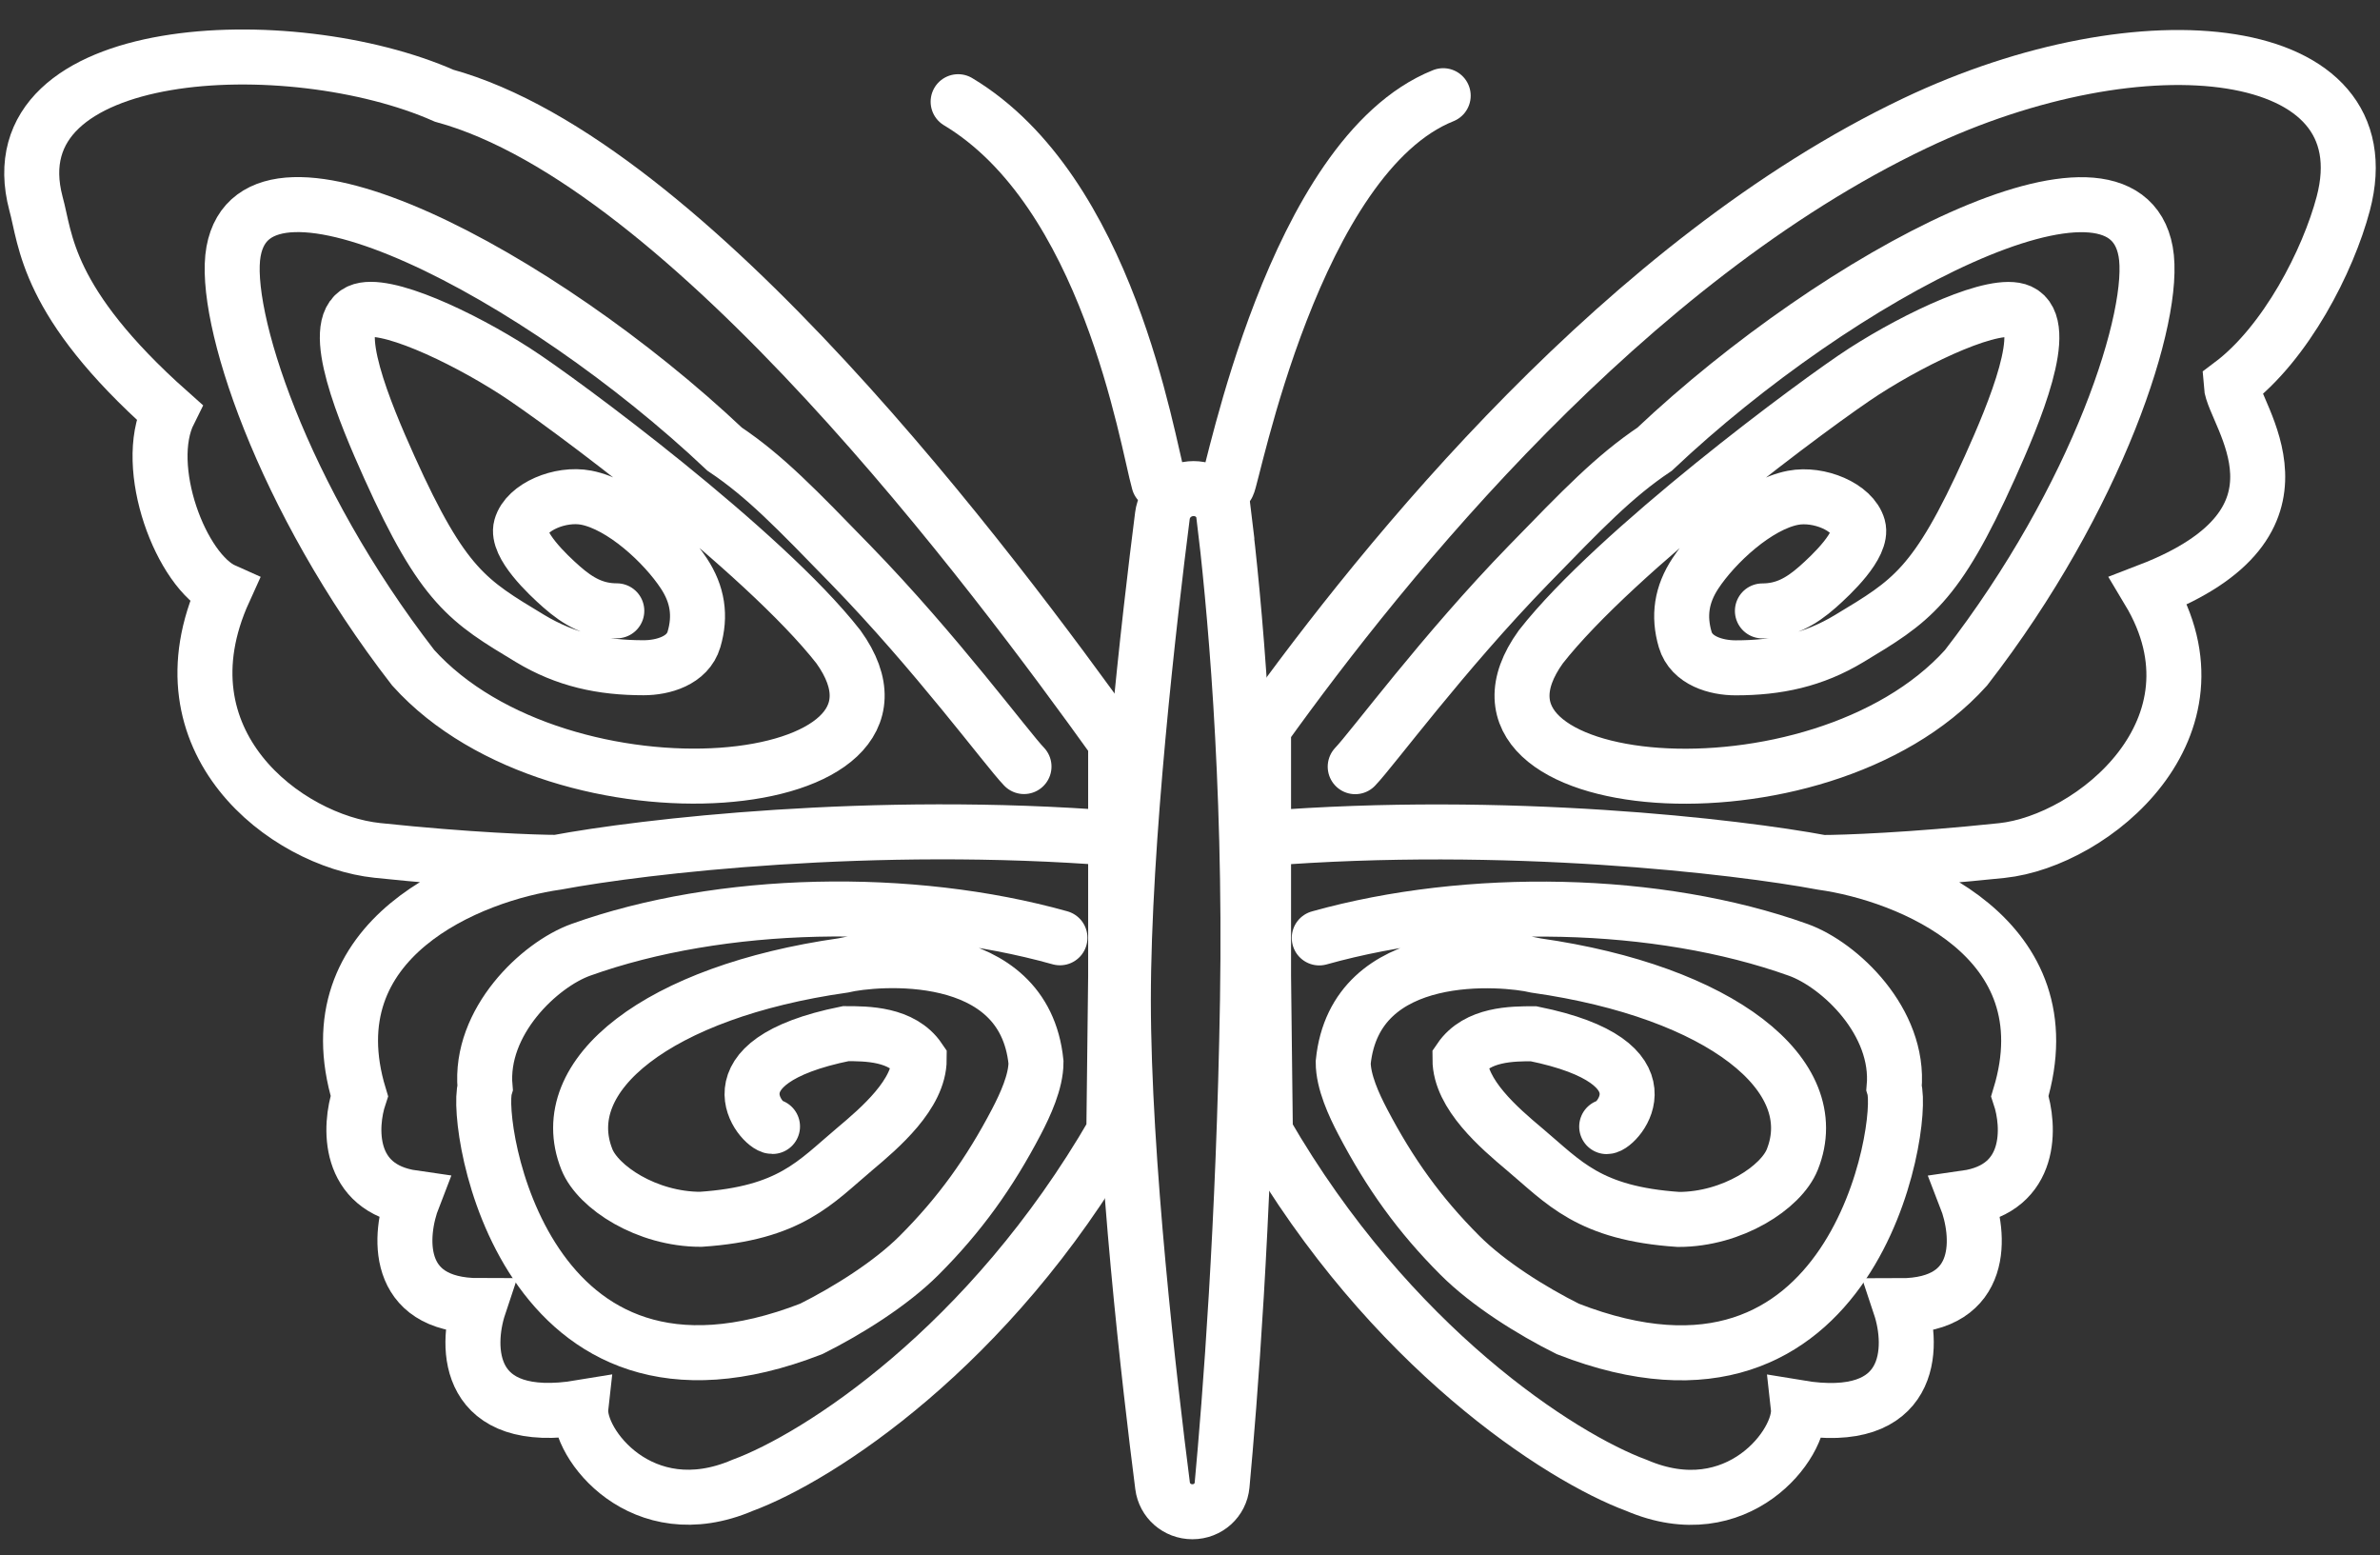 <svg width="75" height="49" viewBox="0 0 75 49" fill="none" xmlns="http://www.w3.org/2000/svg">
<rect x="0" y="0" width="75" height="49" fill="#333333" stroke="none"/>
<g id="Group 1171275520">
<path id="Vector 97" d="M17.55 27.169C16.858 27.169 14.758 27.094 11.889 26.792C9.021 26.49 4.898 23.375 7.064 18.61C5.705 18.006 4.465 14.711 5.331 12.978C1.433 9.513 1.448 7.544 1.133 6.412C-0.226 1.279 9.152 0.877 13.995 3.015C21.694 5.129 31.32 18.028 35.157 23.375V26.415M17.55 27.169C14.846 27.547 9.813 29.547 11.323 34.529C11.009 35.472 10.908 37.435 13.021 37.737C12.581 38.869 12.38 41.133 15.097 41.133C14.657 42.454 14.682 44.945 18.305 44.342C18.179 45.474 20.23 48.153 23.4 46.795C25.79 45.914 31.175 42.454 35.1 35.661L35.157 30.755V26.415M17.55 27.169C20.23 26.666 27.504 25.811 35.157 26.415" stroke="white" stroke-width="1.733" stroke-linecap="round"/>
<path id="Rectangle 40867" d="M36.631 16.246C36.693 15.76 37.108 15.393 37.613 15.393C38.11 15.393 38.508 15.749 38.565 16.214L39.425 16.11L38.565 16.214C38.88 18.805 39.427 24.424 39.312 31.495C39.197 38.553 38.754 44.167 38.511 46.788C38.467 47.261 38.069 47.627 37.576 47.627C37.092 47.627 36.695 47.275 36.636 46.81C36.233 43.664 35.4 36.526 35.4 31.51C35.4 26.513 36.227 19.411 36.631 16.246Z" stroke="white" stroke-width="1.733"/>
<path id="Vector 100" d="M32.269 24.15C31.731 23.592 29.502 20.562 26.802 17.787C25.098 16.036 24.118 15.01 22.834 14.149C16.994 8.634 8.081 3.959 7.36 7.922C6.999 9.905 8.87 15.679 13.021 21.037C17.697 26.226 29.816 25.094 26.419 20.376C24.06 17.362 17.697 12.639 16.229 11.696C14.531 10.604 12.094 9.462 11.323 9.809C10.338 10.252 11.502 13.017 12.266 14.715C13.965 18.489 14.757 18.942 16.701 20.114C17.833 20.796 18.97 21.037 20.281 21.037C20.892 21.037 21.672 20.816 21.869 20.145C22.089 19.398 21.985 18.725 21.549 18.064C20.933 17.128 19.614 15.898 18.473 15.679C17.657 15.523 16.595 15.967 16.418 16.602C16.262 17.16 17.253 18.099 17.697 18.489C18.225 18.954 18.741 19.244 19.437 19.244" stroke="white" stroke-width="1.733" stroke-linecap="round"/>
<path id="Vector 101" d="M33.402 29.545C28.684 28.224 22.718 28.341 18.305 29.923C17.002 30.39 15.098 32.187 15.286 34.263C14.941 35.426 16.513 45.396 25.571 41.864C26.707 41.295 28.066 40.448 28.967 39.547C30.247 38.266 31.18 36.963 32.029 35.343C32.308 34.808 32.647 34.078 32.647 33.466C32.27 29.734 27.556 30.181 26.567 30.416C20.759 31.244 17.429 33.865 18.494 36.527C18.846 37.407 20.381 38.414 22.08 38.414C24.91 38.226 25.691 37.246 26.933 36.202C27.729 35.534 28.967 34.473 28.967 33.367C28.422 32.565 27.309 32.565 26.65 32.565C22.195 33.466 24.017 35.489 24.344 35.489" stroke="white" stroke-width="1.733" stroke-linecap="round"/>
<path id="Vector 102" d="M57.425 27.173C58.117 27.173 60.217 27.098 63.086 26.796C65.954 26.494 70.308 22.942 67.71 18.61C73.341 16.444 70.371 13.056 70.308 12.112C72.041 10.812 73.366 8.213 73.842 6.416C75.201 1.283 67.559 0.447 60.345 3.882C51.249 8.213 43.655 17.595 39.818 22.942V26.418M57.425 27.173C60.129 27.55 65.162 29.551 63.652 34.532C63.966 35.476 64.067 37.438 61.953 37.74C62.394 38.873 62.595 41.137 59.878 41.137C60.318 42.458 60.293 44.949 56.67 44.345C56.796 45.477 54.745 48.157 51.575 46.798C49.185 45.917 43.8 42.458 39.875 35.665L39.818 30.758V26.418M57.425 27.173C54.745 26.67 47.471 25.814 39.818 26.418" stroke="white" stroke-width="1.733" stroke-linecap="round"/>
<path id="Vector 103" d="M42.706 24.154C43.244 23.596 45.473 20.565 48.173 17.79C49.876 16.039 50.857 15.014 52.141 14.152C57.98 8.638 66.894 3.962 67.615 7.925C67.975 9.909 66.105 15.683 61.953 21.04C57.278 26.229 45.159 25.097 48.555 20.38C50.914 17.366 57.278 12.643 58.745 11.699C60.444 10.607 62.881 9.465 63.652 9.812C64.636 10.255 63.472 13.02 62.708 14.719C61.01 18.493 60.218 18.946 58.274 20.117C57.142 20.8 56.005 21.04 54.694 21.04C54.083 21.04 53.303 20.82 53.105 20.149C52.886 19.402 52.99 18.729 53.425 18.068C54.042 17.132 55.361 15.902 56.502 15.683C57.318 15.527 58.38 15.971 58.557 16.605C58.712 17.163 57.721 18.102 57.278 18.493C56.749 18.958 56.234 19.247 55.538 19.247" stroke="white" stroke-width="1.733" stroke-linecap="round"/>
<path id="Vector 104" d="M41.573 29.549C46.29 28.228 52.256 28.344 56.669 29.926C57.973 30.394 59.877 32.191 59.688 34.267C60.033 35.43 58.462 45.4 49.404 41.867C48.267 41.299 46.908 40.451 46.007 39.55C44.727 38.27 43.795 36.966 42.946 35.346C42.666 34.812 42.328 34.081 42.328 33.47C42.705 29.738 47.419 30.185 48.408 30.419C54.216 31.247 57.545 33.868 56.48 36.531C56.129 37.41 54.593 38.418 52.895 38.418C50.064 38.229 49.284 37.25 48.041 36.206C47.246 35.538 46.007 34.477 46.007 33.37C46.553 32.568 47.665 32.568 48.324 32.568C52.78 33.47 50.958 35.493 50.631 35.493" stroke="white" stroke-width="1.733" stroke-linecap="round"/>
<path id="Vector 105" d="M36.515 15.187C36.138 13.849 34.911 6.035 30.193 3.204" stroke="white" stroke-width="1.733" stroke-linecap="round"/>
<path id="Vector 106" d="M38.685 15.281C38.836 15.101 40.761 4.902 45.479 3.015" stroke="white" stroke-width="1.733" stroke-linecap="round"/>
</g>
</svg>
